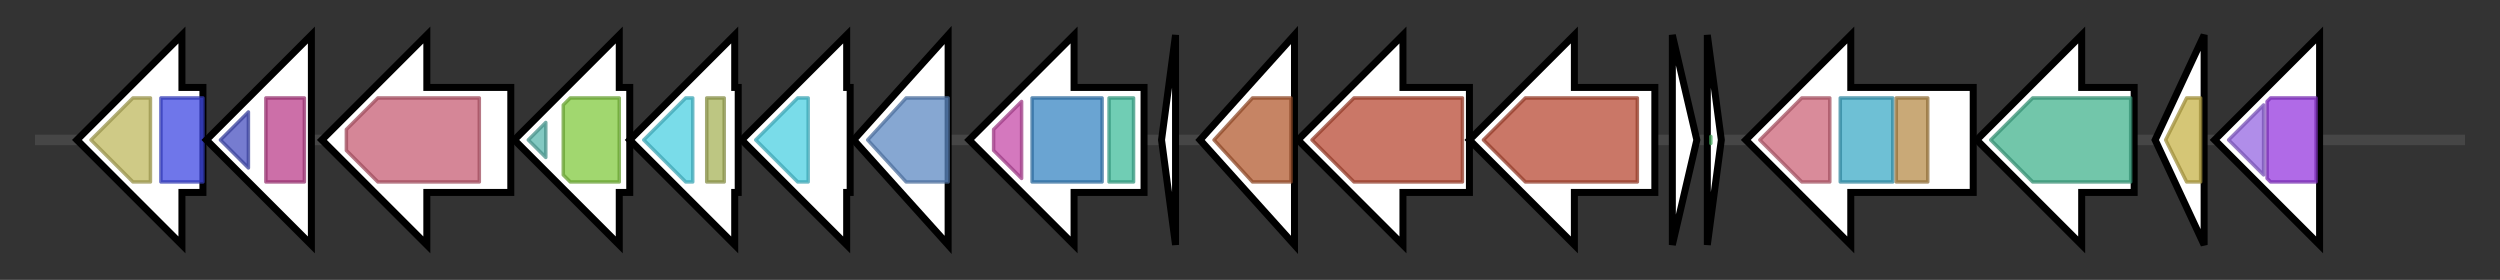 <svg version="1.1" baseProfile="full" xmlns="http://www.w3.org/2000/svg" width="714.567" height="80">
	<rect width="100%" height="100%" fill="#333333" stroke="none"/>
	<g>
		<line x1="10" y1="40.0" x2="704.567" y2="40.0" style="stroke:rgb(70,70,70); stroke-width:3 "/>
		<g>
			<title>ykfB (PPIKFOGO_00621)
L-Ala-D/L-Glu epimerase</title>
			<polygon class="ykfB (PPIKFOGO_00621)
L-Ala-D/L-Glu epimerase" points="58,25 52,25 52,10 22,40 52,70 52,55 58,55" fill="rgb(255,255,255)" fill-opacity="1.0" stroke="rgb(0,0,0)" stroke-width="2"  />
			<g>
				<title>MR_MLE_C (PF13378)
"Enolase C-terminal domain-like"</title>
				<polygon class="PF13378" points="26,40 38,28 43,28 43,52 38,52" stroke-linejoin="round" width="21" height="24" fill="rgb(191,184,94)" stroke="rgb(152,147,75)" stroke-width="1" opacity="0.75" />
			</g>
			<g>
				<title>MR_MLE_N (PF02746)
"Mandelate racemase / muconate lactonizing enzyme, N-terminal domain"</title>
				<rect class="PF02746" x="46" y="28" stroke-linejoin="round" width="12" height="24" fill="rgb(63,73,226)" stroke="rgb(50,58,180)" stroke-width="1" opacity="0.75" />
			</g>
		</g>
		<g>
			<title>ykfA (PPIKFOGO_00622)
putative murein peptide carboxypeptidase</title>
			<polygon class="ykfA (PPIKFOGO_00622)
putative murein peptide carboxypeptidase" points="89,25 89,25 89,10 59,40 89,70 89,55 89,55" fill="rgb(255,255,255)" fill-opacity="1.0" stroke="rgb(0,0,0)" stroke-width="2"  />
			<g>
				<title>Peptidase_S66C (PF17676)
"LD-carboxypeptidase C-terminal domain"</title>
				<polygon class="PF17676" points="63,40 71,32 71,48" stroke-linejoin="round" width="11" height="24" fill="rgb(72,81,192)" stroke="rgb(57,64,153)" stroke-width="1" opacity="0.75" />
			</g>
			<g>
				<title>Peptidase_S66 (PF02016)
"LD-carboxypeptidase N-terminal domain"</title>
				<rect class="PF02016" x="76" y="28" stroke-linejoin="round" width="11" height="24" fill="rgb(187,63,139)" stroke="rgb(149,50,111)" stroke-width="1" opacity="0.75" />
			</g>
		</g>
		<g>
			<title>dppE_1 (PPIKFOGO_00623)
Dipeptide-binding protein DppE</title>
			<polygon class="dppE_1 (PPIKFOGO_00623)
Dipeptide-binding protein DppE" points="146,25 122,25 122,10 92,40 122,70 122,55 146,55" fill="rgb(255,255,255)" fill-opacity="1.0" stroke="rgb(0,0,0)" stroke-width="2"  />
			<g>
				<title>SBP_bac_5 (PF00496)
"Bacterial extracellular solute-binding proteins, family 5 Middle"</title>
				<polygon class="PF00496" points="99,37 108,28 137,28 137,52 108,52 99,43" stroke-linejoin="round" width="38" height="24" fill="rgb(199,94,116)" stroke="rgb(159,75,92)" stroke-width="1" opacity="0.75" />
			</g>
		</g>
		<g>
			<title>oppD_1 (PPIKFOGO_00624)
Oligopeptide transport ATP-binding protein OppD</title>
			<polygon class="oppD_1 (PPIKFOGO_00624)
Oligopeptide transport ATP-binding protein OppD" points="180,25 177,25 177,10 147,40 177,70 177,55 180,55" fill="rgb(255,255,255)" fill-opacity="1.0" stroke="rgb(0,0,0)" stroke-width="2"  />
			<g>
				<title>oligo_HPY (PF08352)
"Oligopeptide/dipeptide transporter, C-terminal region"</title>
				<polygon class="PF08352" points="151,40 156,35 156,45" stroke-linejoin="round" width="6" height="24" fill="rgb(90,183,173)" stroke="rgb(72,146,138)" stroke-width="1" opacity="0.75" />
			</g>
			<g>
				<title>ABC_tran (PF00005)
"ABC transporter"</title>
				<polygon class="PF00005" points="161,30 163,28 177,28 177,52 163,52 161,50" stroke-linejoin="round" width="16" height="24" fill="rgb(129,201,63)" stroke="rgb(103,160,50)" stroke-width="1" opacity="0.75" />
			</g>
		</g>
		<g>
			<title>dppC (PPIKFOGO_00625)
Dipeptide transport system permease protein DppC</title>
			<polygon class="dppC (PPIKFOGO_00625)
Dipeptide transport system permease protein DppC" points="211,25 210,25 210,10 180,40 210,70 210,55 211,55" fill="rgb(255,255,255)" fill-opacity="1.0" stroke="rgb(0,0,0)" stroke-width="2"  />
			<g>
				<title>BPD_transp_1 (PF00528)
"Binding-protein-dependent transport system inner membrane component"</title>
				<polygon class="PF00528" points="184,40 196,28 198,28 198,52 196,52" stroke-linejoin="round" width="18" height="24" fill="rgb(77,208,225)" stroke="rgb(61,166,180)" stroke-width="1" opacity="0.75" />
			</g>
			<g>
				<title>OppC_N (PF12911)
"N-terminal TM domain of oligopeptide transport permease C"</title>
				<rect class="PF12911" x="202" y="28" stroke-linejoin="round" width="5" height="24" fill="rgb(167,178,88)" stroke="rgb(133,142,70)" stroke-width="1" opacity="0.75" />
			</g>
		</g>
		<g>
			<title>dppB (PPIKFOGO_00626)
Dipeptide transport system permease protein DppB</title>
			<polygon class="dppB (PPIKFOGO_00626)
Dipeptide transport system permease protein DppB" points="243,25 242,25 242,10 212,40 242,70 242,55 243,55" fill="rgb(255,255,255)" fill-opacity="1.0" stroke="rgb(0,0,0)" stroke-width="2"  />
			<g>
				<title>BPD_transp_1 (PF00528)
"Binding-protein-dependent transport system inner membrane component"</title>
				<polygon class="PF00528" points="216,40 228,28 231,28 231,52 228,52" stroke-linejoin="round" width="19" height="24" fill="rgb(77,208,225)" stroke="rgb(61,166,180)" stroke-width="1" opacity="0.75" />
			</g>
		</g>
		<g>
			<title>dppA (PPIKFOGO_00627)
D-aminopeptidase</title>
			<polygon class="dppA (PPIKFOGO_00627)
D-aminopeptidase" points="244,40 271,10 271,70" fill="rgb(255,255,255)" fill-opacity="1.0" stroke="rgb(0,0,0)" stroke-width="2"  />
			<g>
				<title>Peptidase_M55 (PF04951)
"D-aminopeptidase"</title>
				<polygon class="PF04951" points="248,40 259,28 271,28 271,52 259,52" stroke-linejoin="round" width="26" height="24" fill="rgb(94,138,195)" stroke="rgb(75,110,156)" stroke-width="1" opacity="0.75" />
			</g>
		</g>
		<g>
			<title>murE_3 (PPIKFOGO_00628)
UDP-N-acetylmuramoyl-L-alanyl-D-glutamate--2, 6-diaminopimelate ligase</title>
			<polygon class="murE_3 (PPIKFOGO_00628)
UDP-N-acetylmuramoyl-L-alanyl-D-glutamate--2, 6-diaminopimelate ligase" points="327,25 307,25 307,10 277,40 307,70 307,55 327,55" fill="rgb(255,255,255)" fill-opacity="1.0" stroke="rgb(0,0,0)" stroke-width="2"  />
			<g>
				<title>Mur_ligase_C (PF02875)
"Mur ligase family, glutamate ligase domain"</title>
				<polygon class="PF02875" points="284,37 292,29 292,51 284,43" stroke-linejoin="round" width="8" height="24" fill="rgb(197,75,168)" stroke="rgb(157,60,134)" stroke-width="1" opacity="0.75" />
			</g>
			<g>
				<title>Mur_ligase_M (PF08245)
"Mur ligase middle domain"</title>
				<rect class="PF08245" x="295" y="28" stroke-linejoin="round" width="20" height="24" fill="rgb(57,133,195)" stroke="rgb(45,106,156)" stroke-width="1" opacity="0.75" />
			</g>
			<g>
				<title>Mur_ligase (PF01225)
"Mur ligase family, catalytic domain"</title>
				<rect class="PF01225" x="317" y="28" stroke-linejoin="round" width="7" height="24" fill="rgb(64,188,155)" stroke="rgb(51,150,124)" stroke-width="1" opacity="0.75" />
			</g>
		</g>
		<g>
			<title> (PPIKFOGO_00629)
hypothetical protein</title>
			<polygon class=" (PPIKFOGO_00629)
hypothetical protein" points="332,40 336,10 336,70" fill="rgb(255,255,255)" fill-opacity="1.0" stroke="rgb(0,0,0)" stroke-width="2"  />
		</g>
		<g>
			<title>crtB (PPIKFOGO_00630)
15-cis-phytoene synthase</title>
			<polygon class="crtB (PPIKFOGO_00630)
15-cis-phytoene synthase" points="343,40 370,10 370,70" fill="rgb(255,255,255)" fill-opacity="1.0" stroke="rgb(0,0,0)" stroke-width="2"  />
			<g>
				<title>SQS_PSY (PF00494)
"Squalene/phytoene synthase"</title>
				<polygon class="PF00494" points="347,40 358,28 369,28 369,52 358,52" stroke-linejoin="round" width="25" height="24" fill="rgb(178,91,49)" stroke="rgb(142,72,39)" stroke-width="1" opacity="0.75" />
			</g>
		</g>
		<g>
			<title>crtNc (PPIKFOGO_00631)
4,4'-diapolycopen-4-al dehydrogenase</title>
			<polygon class="crtNc (PPIKFOGO_00631)
4,4'-diapolycopen-4-al dehydrogenase" points="420,25 401,25 401,10 371,40 401,70 401,55 420,55" fill="rgb(255,255,255)" fill-opacity="1.0" stroke="rgb(0,0,0)" stroke-width="2"  />
			<g>
				<title>Amino_oxidase (PF01593)
"Flavin containing amine oxidoreductase"</title>
				<polygon class="PF01593" points="375,40 387,28 418,28 418,52 387,52" stroke-linejoin="round" width="46" height="24" fill="rgb(184,74,52)" stroke="rgb(147,59,41)" stroke-width="1" opacity="0.75" />
			</g>
		</g>
		<g>
			<title>crtN_1 (PPIKFOGO_00632)
4,4'-diapophytoene desaturase (4,4'-diapolycopene-forming)</title>
			<polygon class="crtN_1 (PPIKFOGO_00632)
4,4'-diapophytoene desaturase (4,4'-diapolycopene-forming)" points="473,25 450,25 450,10 420,40 450,70 450,55 473,55" fill="rgb(255,255,255)" fill-opacity="1.0" stroke="rgb(0,0,0)" stroke-width="2"  />
			<g>
				<title>Amino_oxidase (PF01593)
"Flavin containing amine oxidoreductase"</title>
				<polygon class="PF01593" points="424,40 436,28 468,28 468,52 436,52" stroke-linejoin="round" width="47" height="24" fill="rgb(184,74,52)" stroke="rgb(147,59,41)" stroke-width="1" opacity="0.75" />
			</g>
		</g>
		<g>
			<title> (PPIKFOGO_00633)
hypothetical protein</title>
			<polygon class=" (PPIKFOGO_00633)
hypothetical protein" points="478,10 485,40 478,70" fill="rgb(255,255,255)" fill-opacity="1.0" stroke="rgb(0,0,0)" stroke-width="2"  />
		</g>
		<g>
			<title> (PPIKFOGO_00634)
hypothetical protein</title>
			<polygon class=" (PPIKFOGO_00634)
hypothetical protein" points="488,10 492,40 488,70" fill="rgb(255,255,255)" fill-opacity="1.0" stroke="rgb(0,0,0)" stroke-width="2"  />
			<g>
				<title>YjcZ_2 (PF09680)
"Family of unknown function"</title>
				<polygon class="PF09680" points="489,39 489,40 489,41" stroke-linejoin="round" width="2" height="24" fill="rgb(79,203,107)" stroke="rgb(63,162,85)" stroke-width="1" opacity="0.75" />
			</g>
		</g>
		<g>
			<title> (PPIKFOGO_00635)
hypothetical protein</title>
			<polygon class=" (PPIKFOGO_00635)
hypothetical protein" points="564,25 529,25 529,10 499,40 529,70 529,55 564,55" fill="rgb(255,255,255)" fill-opacity="1.0" stroke="rgb(0,0,0)" stroke-width="2"  />
			<g>
				<title>EAL (PF00563)
"EAL domain"</title>
				<polygon class="PF00563" points="503,40 515,28 523,28 523,52 515,52" stroke-linejoin="round" width="23" height="24" fill="rgb(204,100,120)" stroke="rgb(163,80,96)" stroke-width="1" opacity="0.75" />
			</g>
			<g>
				<title>GGDEF (PF00990)
"Diguanylate cyclase, GGDEF domain"</title>
				<rect class="PF00990" x="526" y="28" stroke-linejoin="round" width="15" height="24" fill="rgb(62,170,199)" stroke="rgb(49,135,159)" stroke-width="1" opacity="0.75" />
			</g>
			<g>
				<title>PAS_9 (PF13426)
"PAS domain"</title>
				<rect class="PF13426" x="542" y="28" stroke-linejoin="round" width="9" height="24" fill="rgb(182,140,74)" stroke="rgb(145,112,59)" stroke-width="1" opacity="0.75" />
			</g>
		</g>
		<g>
			<title>ktrB_1 (PPIKFOGO_00636)
Ktr system potassium uptake protein B</title>
			<polygon class="ktrB_1 (PPIKFOGO_00636)
Ktr system potassium uptake protein B" points="610,25 595,25 595,10 565,40 595,70 595,55 610,55" fill="rgb(255,255,255)" fill-opacity="1.0" stroke="rgb(0,0,0)" stroke-width="2"  />
			<g>
				<title>TrkH (PF02386)
"Cation transport protein"</title>
				<polygon class="PF02386" points="569,40 581,28 609,28 609,52 581,52" stroke-linejoin="round" width="43" height="24" fill="rgb(67,179,142)" stroke="rgb(53,143,113)" stroke-width="1" opacity="0.75" />
			</g>
		</g>
		<g>
			<title> (PPIKFOGO_00637)
hypothetical protein</title>
			<polygon class=" (PPIKFOGO_00637)
hypothetical protein" points="616,40 630,10 630,70" fill="rgb(255,255,255)" fill-opacity="1.0" stroke="rgb(0,0,0)" stroke-width="2"  />
			<g>
				<title>YwpF (PF14183)
"YwpF-like protein"</title>
				<polygon class="PF14183" points="619,40 625,28 629,28 629,52 625,52" stroke-linejoin="round" width="13" height="24" fill="rgb(199,178,73)" stroke="rgb(159,142,58)" stroke-width="1" opacity="0.75" />
			</g>
		</g>
		<g>
			<title>moaA (PPIKFOGO_00638)
GTP 3',8-cyclase</title>
			<polygon class="moaA (PPIKFOGO_00638)
GTP 3',8-cyclase" points="663,25 663,25 663,10 633,40 663,70 663,55 663,55" fill="rgb(255,255,255)" fill-opacity="1.0" stroke="rgb(0,0,0)" stroke-width="2"  />
			<g>
				<title>Mob_synth_C (PF06463)
"Molybdenum Cofactor Synthesis C"</title>
				<polygon class="PF06463" points="637,40 647,30 647,50" stroke-linejoin="round" width="12" height="24" fill="rgb(149,103,225)" stroke="rgb(119,82,180)" stroke-width="1" opacity="0.75" />
			</g>
			<g>
				<title>Radical_SAM (PF04055)
"Radical SAM superfamily"</title>
				<polygon class="PF04055" points="648,29 649,28 662,28 662,52 649,52 648,51" stroke-linejoin="round" width="14" height="24" fill="rgb(149,56,222)" stroke="rgb(119,44,177)" stroke-width="1" opacity="0.75" />
			</g>
		</g>
	</g>
</svg>
